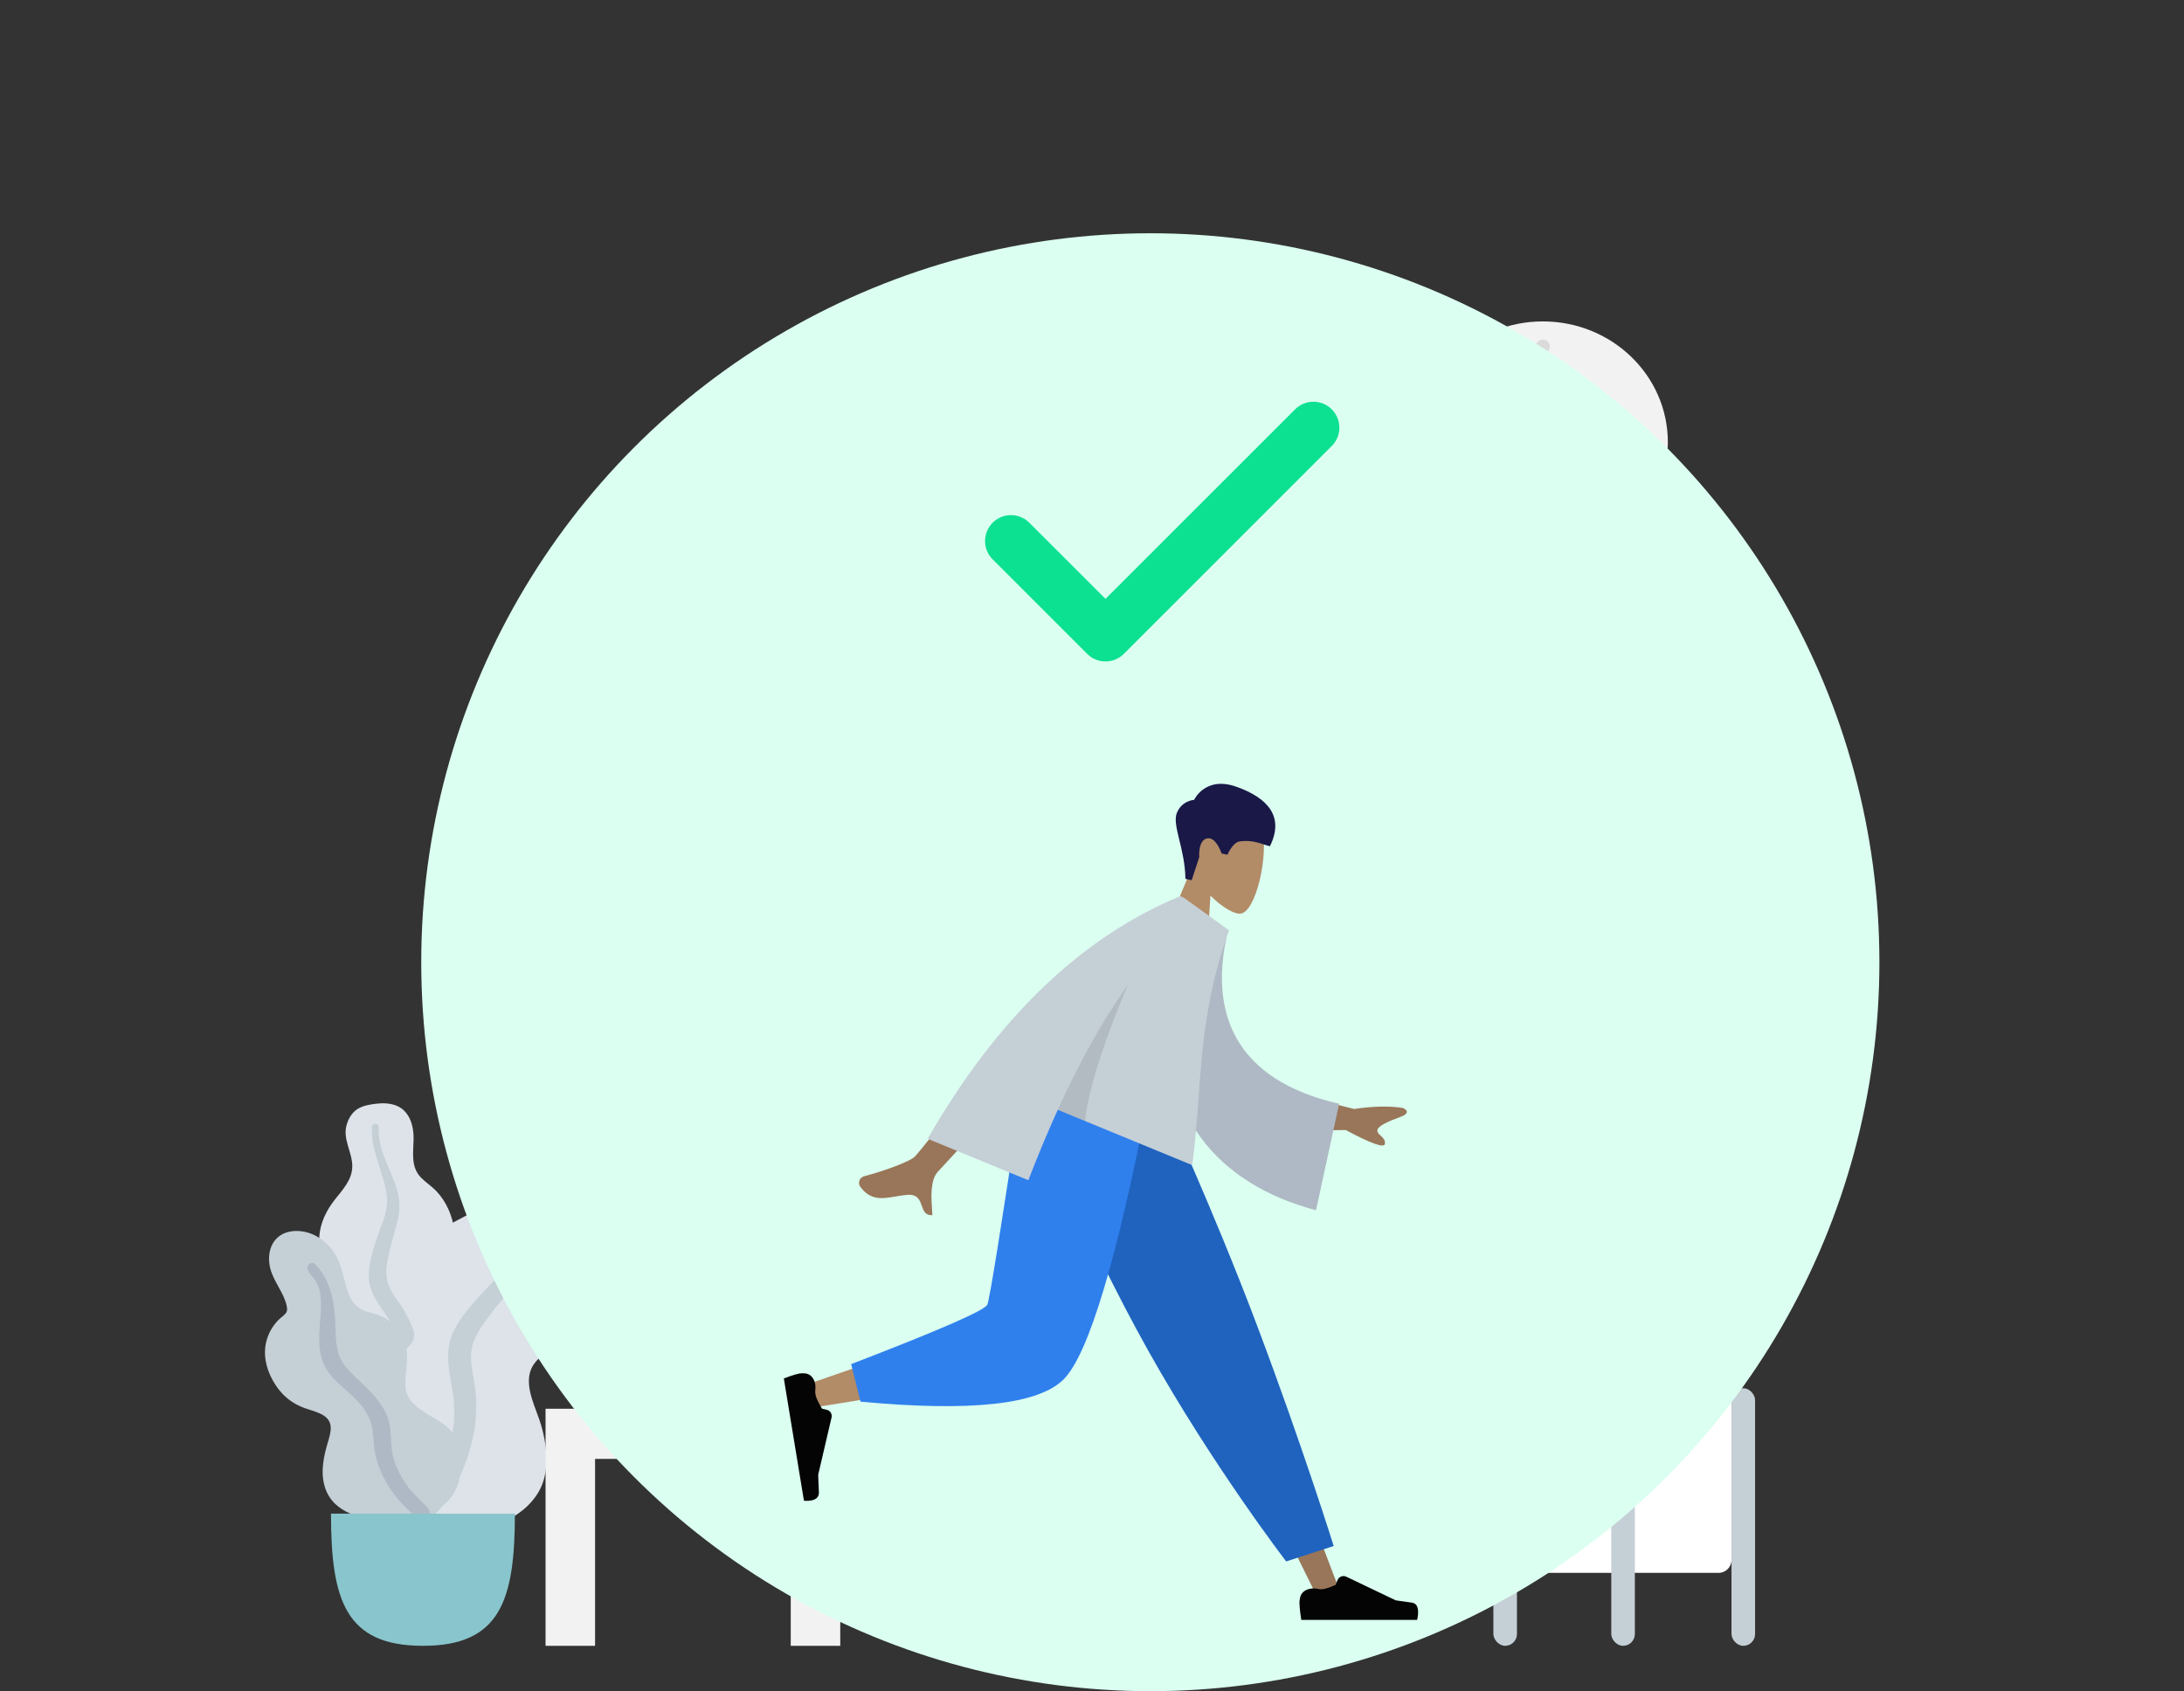 <svg width="337" height="261" viewBox="0 0 337 261" fill="none" xmlns="http://www.w3.org/2000/svg">
<rect x="0" y="0" width="337" height="261" fill="#333333" stroke="none"/>
<path fill-rule="evenodd" clip-rule="evenodd" d="M238.073 86.895C248.722 86.895 257.355 78.547 257.355 68.249C257.355 57.952 248.722 49.604 238.073 49.604C227.424 49.604 218.791 57.952 218.791 68.249C218.791 78.547 227.424 86.895 238.073 86.895Z" fill="#F2F2F2"/>
<path fill-rule="evenodd" clip-rule="evenodd" d="M238.074 54.529C238.677 54.529 239.165 54.057 239.165 53.474C239.165 52.891 238.677 52.418 238.074 52.418C237.471 52.418 236.982 52.891 236.982 53.474C236.982 54.057 237.471 54.529 238.074 54.529Z" fill="black" fill-opacity="0.1"/>
<path fill-rule="evenodd" clip-rule="evenodd" d="M222.793 69.305C223.395 69.305 223.884 68.832 223.884 68.249C223.884 67.666 223.395 67.194 222.793 67.194C222.19 67.194 221.701 67.666 221.701 68.249C221.701 68.832 222.19 69.305 222.793 69.305Z" fill="black" fill-opacity="0.1"/>
<path fill-rule="evenodd" clip-rule="evenodd" d="M253.353 69.305C253.956 69.305 254.445 68.832 254.445 68.249C254.445 67.666 253.956 67.194 253.353 67.194C252.75 67.194 252.262 67.666 252.262 68.249C252.262 68.832 252.75 69.305 253.353 69.305Z" fill="black" fill-opacity="0.1"/>
<path fill-rule="evenodd" clip-rule="evenodd" d="M238.074 84.08C238.677 84.08 239.165 83.608 239.165 83.025C239.165 82.442 238.677 81.969 238.074 81.969C237.471 81.969 236.982 82.442 236.982 83.025C236.982 83.608 237.471 84.08 238.074 84.08Z" fill="black" fill-opacity="0.1"/>
<path fill-rule="evenodd" clip-rule="evenodd" d="M238.073 55.584L238.801 67.897H237.346L238.073 55.584Z" fill="#AFB9C5"/>
<path fill-rule="evenodd" clip-rule="evenodd" d="M244.513 74.476L237.824 69.003L238.853 68.008L244.513 74.476Z" fill="#AFB9C5"/>
<path fill-rule="evenodd" clip-rule="evenodd" d="M238.074 69.656C238.878 69.656 239.53 69.026 239.53 68.249C239.53 67.472 238.878 66.842 238.074 66.842C237.271 66.842 236.619 67.472 236.619 68.249C236.619 69.026 237.271 69.656 238.074 69.656Z" fill="#C5CFD6"/>
<g opacity="0.346">
<g clip-path="url(#clip0)">
<path fill-rule="evenodd" clip-rule="evenodd" d="M131.942 170.611C130.018 139.041 26.781 78.107 7.615 108.01C-11.551 137.912 6.875 194.032 47.039 208.403C87.203 222.774 133.867 202.181 131.942 170.611Z" fill="#F2F2F2"/>
<path fill-rule="evenodd" clip-rule="evenodd" d="M244.031 191.124C245.354 164.304 316.363 112.538 329.545 137.942C342.727 163.345 339.391 216.779 311.765 228.987C284.14 241.196 242.707 217.944 244.031 191.124Z" fill="#DDE3E9"/>
</g>
</g>
<g clip-path="url(#clip1)">
<path fill-rule="evenodd" clip-rule="evenodd" d="M61.66 73.674C85.132 73.674 104.16 63.6 104.16 51.173C104.16 38.747 85.132 28.674 61.66 28.674C38.188 28.674 19.16 38.747 19.16 51.173C19.16 63.6 38.188 73.674 61.66 73.674Z" fill="#F2F2F2"/>
<path fill-rule="evenodd" clip-rule="evenodd" d="M111.16 66.674C111.16 39.059 88.998 16.674 61.66 16.674C34.322 16.674 12.16 39.059 12.16 66.674" fill="#DDE3E9"/>
<rect x="59.16" width="5" height="24" fill="#DDE3E9"/>
</g>
<g opacity="0.7">
<g clip-path="url(#clip2)">
<path fill-rule="evenodd" clip-rule="evenodd" d="M89.902 56C107.447 56 121.67 47.87 121.67 37.842C121.67 27.814 107.447 19.684 89.902 19.684C72.358 19.684 58.135 27.814 58.135 37.842C58.135 47.87 72.358 56 89.902 56Z" fill="#F2F2F2"/>
<path fill-rule="evenodd" clip-rule="evenodd" d="M126.902 50.351C126.902 28.066 110.337 10 89.902 10C69.468 10 52.902 28.066 52.902 50.351" fill="#DDE3E9"/>
<rect x="87.902" width="5" height="33" fill="#DDE3E9"/>
</g>
</g>
<g clip-path="url(#clip3)">
<path d="M306.039 128.87V128.87C305.925 127.837 304.423 127.837 304.309 128.87L303.039 140.333V248.058" stroke="#CBCBCB" stroke-width="8"/>
<rect x="273.039" y="247.058" width="59" height="7" rx="3" fill="#AFB9C5"/>
<path d="M270.539 134.393C283.426 121.505 304.32 121.505 317.208 134.393C330.095 147.28 330.095 168.174 317.208 181.062L297.409 200.861L250.74 154.192L270.539 134.393Z" fill="#C5CFD6"/>
<path fill-rule="evenodd" clip-rule="evenodd" d="M270.267 181.585C283.154 194.472 295.659 202.862 298.198 200.323C300.736 197.785 292.347 185.28 279.46 172.393C266.572 159.505 254.067 151.116 251.529 153.654C248.99 156.193 257.38 168.698 270.267 181.585Z" fill="#F2F2F2"/>
</g>
<path fill-rule="evenodd" clip-rule="evenodd" d="M58.079 170.332C59.121 170.209 60.234 170.253 61.203 170.65C63.264 171.496 63.85 173.851 63.821 175.764C63.791 177.824 63.339 180.073 64.958 181.733C65.702 182.496 66.628 183.08 67.359 183.857C68.14 184.687 68.753 185.637 69.207 186.657C70.04 188.531 70.449 190.735 69.687 192.7C69.016 194.431 67.329 195.993 67.693 197.961C68.074 200.014 70.214 201.583 71.552 203.112C73.067 204.843 74.461 207.054 74.69 209.323C74.91 211.498 73.931 213.698 72.428 215.342C69.427 218.627 64.914 220.237 60.365 220.227C58.433 220.223 56.246 220.138 54.579 219.135C54.064 218.824 53.792 218.476 53.486 217.992C53.211 217.558 52.848 217.276 52.428 216.969C51.506 216.295 50.84 215.386 50.414 214.368C48.764 210.417 50.083 205.528 52.394 202.019C52.942 201.187 53.39 200.387 53.124 199.396C52.846 198.362 52.164 197.429 51.561 196.54C50.964 195.661 50.283 194.823 49.817 193.872C49.329 192.877 49.192 191.835 49.278 190.745C49.44 188.699 50.354 186.811 51.647 185.165C52.893 183.58 54.355 182.063 54.359 179.986C54.362 177.785 52.84 175.827 53.489 173.588C53.757 172.662 54.296 171.711 55.165 171.155C55.999 170.622 57.099 170.448 58.079 170.332Z" fill="#DDE3E9"/>
<path fill-rule="evenodd" clip-rule="evenodd" d="M57.399 173.851C57.418 173.556 57.781 173.379 58.067 173.456C58.442 173.557 58.435 173.897 58.425 174.199C58.395 175.129 58.534 176.033 58.765 176.935C59.246 178.811 60.133 180.539 60.837 182.341C61.54 184.141 61.87 186 61.457 187.905C61.069 189.701 60.458 191.451 60.06 193.249C59.71 194.835 59.337 196.506 59.87 198.087C60.384 199.609 61.52 200.848 62.338 202.224C64.031 205.071 64.782 208.229 64.883 211.48C64.93 212.989 64.888 214.512 64.525 215.992C64.317 216.845 64.037 217.997 63.282 218.585C62.933 218.857 62.338 218.951 62.044 218.549C61.769 218.172 62.011 217.588 62.098 217.186C62.476 215.447 62.553 213.67 62.462 211.904C62.374 210.194 62.165 208.486 61.609 206.852C61.092 205.336 60.307 203.975 59.383 202.648C58.441 201.297 57.463 199.943 57.074 198.341C56.679 196.715 57 195.06 57.429 193.465C57.883 191.777 58.478 190.138 59.093 188.496C59.692 186.897 59.904 185.383 59.573 183.709C58.92 180.401 57.171 177.296 57.399 173.851Z" fill="#C5CFD6"/>
<path fill-rule="evenodd" clip-rule="evenodd" d="M85.595 174.346C86.885 174.725 88.166 175.336 89.085 176.294C91.04 178.331 90.44 181.41 89.361 183.658C88.2 186.079 86.439 188.512 87.432 191.289C87.888 192.566 88.655 193.722 89.087 195.009C89.549 196.383 89.749 197.815 89.724 199.25C89.677 201.885 88.952 204.697 86.984 206.638C85.251 208.347 82.418 209.346 81.769 211.856C81.094 214.475 82.746 217.408 83.48 219.89C84.31 222.698 84.737 226.015 83.765 228.814C82.834 231.496 80.484 233.605 77.823 234.794C72.506 237.168 66.334 236.803 61.003 234.502C58.739 233.526 56.22 232.326 54.814 230.3C54.379 229.674 54.251 229.125 54.156 228.399C54.071 227.748 53.8 227.232 53.475 226.657C52.762 225.396 52.477 223.986 52.535 222.569C52.758 217.065 56.978 211.947 61.607 208.959C62.703 208.252 63.667 207.531 63.896 206.225C64.136 204.862 63.846 203.416 63.624 202.06C63.405 200.721 63.065 199.387 63.038 198.029C63.009 196.606 63.418 195.304 64.114 194.06C65.423 191.721 67.526 189.947 69.943 188.652C72.271 187.404 74.815 186.346 75.954 183.891C77.162 181.29 76.447 178.208 78.431 175.888C79.252 174.927 80.405 174.073 81.728 173.853C82.996 173.642 84.382 173.99 85.595 174.346Z" fill="#DDE3E9"/>
<path fill-rule="evenodd" clip-rule="evenodd" d="M82.961 178.648C83.144 178.308 83.665 178.282 83.957 178.518C84.341 178.828 84.149 179.227 83.973 179.58C83.434 180.666 83.107 181.806 82.889 182.992C82.435 185.457 82.537 187.954 82.384 190.444C82.23 192.932 81.609 195.301 80.095 197.348C78.668 199.278 77.007 201.04 75.567 202.969C74.299 204.668 72.957 206.458 72.725 208.601C72.502 210.664 73.159 212.707 73.37 214.751C73.808 218.98 72.976 223.102 71.333 227.002C70.57 228.813 69.696 230.595 68.471 232.165C67.765 233.069 66.814 234.291 65.612 234.605C65.058 234.75 64.31 234.559 64.185 233.934C64.067 233.348 64.666 232.78 64.986 232.348C66.37 230.481 67.421 228.414 68.272 226.277C69.096 224.207 69.776 222.079 70.01 219.862C70.227 217.805 70.047 215.795 69.685 213.756C69.316 211.678 68.905 209.578 69.317 207.485C69.736 205.359 71.008 203.561 72.374 201.89C73.819 200.122 75.402 198.482 77.01 196.849C78.577 195.259 79.645 193.574 80.165 191.423C81.193 187.175 80.829 182.612 82.961 178.648Z" fill="#C5CFD6"/>
<path fill-rule="evenodd" clip-rule="evenodd" d="M45.728 189.972C47.872 189.972 49.757 191.071 51.056 192.631C52.577 194.457 52.884 196.687 53.502 198.863C53.809 199.946 54.338 201.021 55.264 201.757C56.106 202.426 57.175 202.56 58.184 202.887C60.199 203.54 61.826 205.114 62.469 207.034C63.252 209.377 62.422 211.739 62.565 214.113C62.696 216.293 64.919 217.654 66.708 218.699C68.472 219.729 70.061 220.694 70.592 222.702C71.155 224.831 71.344 227.208 70.564 229.312C69.265 232.814 65.463 234.356 61.79 234.595C58.456 234.812 54.265 234.472 51.761 232.132C50.263 230.732 49.721 228.773 49.788 226.825C49.83 225.614 50.078 224.413 50.399 223.242C50.627 222.413 50.934 221.586 51.021 220.729C51.254 218.448 49.074 218.01 47.218 217.383C44.859 216.587 43.208 215.084 42.06 212.989C40.99 211.038 40.542 208.849 41.183 206.702C41.51 205.605 42.104 204.61 42.909 203.764C43.264 203.392 43.763 203.081 44.083 202.69C44.382 202.325 44.317 201.851 44.214 201.423C43.738 199.446 42.255 197.809 41.725 195.836C41.246 194.055 41.529 191.838 43.214 190.689C43.941 190.193 44.838 189.978 45.728 189.972Z" fill="#C5CFD6"/>
<path fill-rule="evenodd" clip-rule="evenodd" d="M48.65 195.123C50.923 197.464 51.541 200.64 51.722 203.719C51.823 205.446 51.718 207.266 52.242 208.941C52.691 210.374 53.743 211.47 54.828 212.505C57.011 214.59 59.445 216.709 60.084 219.725C60.459 221.496 60.206 223.324 60.723 225.075C61.194 226.666 62.023 228.23 63.031 229.574C63.843 230.656 64.9 231.484 65.787 232.493C66.058 232.801 66.446 233.255 66.334 233.689C66.204 234.198 65.533 234.36 65.057 234.28C63.948 234.093 63.014 233.069 62.288 232.324C61.228 231.235 60.326 230.064 59.594 228.75C58.781 227.291 58.126 225.743 57.846 224.106C57.556 222.408 57.7 220.638 57.037 219.008C55.921 216.266 53.215 214.647 51.259 212.51C48.821 209.847 49.184 206.532 49.434 203.256C49.571 201.455 49.708 199.422 48.767 197.778C48.408 197.151 47.607 196.566 47.453 195.853C47.311 195.199 48.083 194.539 48.65 195.123Z" fill="#AFB9C5"/>
<path fill-rule="evenodd" clip-rule="evenodd" d="M51.072 233.595C51.072 246.984 53.332 254 65.261 254C77.19 254 79.45 246.984 79.45 233.595H51.072Z" fill="#89C5CC"/>
<rect x="100.188" y="214.246" width="13.825" height="3.166" rx="1.583" fill="#AFB9C5"/>
<path fill-rule="evenodd" clip-rule="evenodd" d="M106.45 188.565H107.463V188.565H108.112C108.301 193.989 109.176 199.149 110.738 204.044H107.1V204.044H103.825C106.168 196.701 106.45 188.565 106.45 188.565ZM100.91 204.044C97.898 204.044 95.457 206.486 95.457 209.497C95.457 212.509 97.898 214.95 100.91 214.95H113.288C116.3 214.95 118.741 212.509 118.741 209.497C118.741 206.486 116.3 204.044 113.288 204.044H100.91Z" fill="#DDE3E9"/>
<path fill-rule="evenodd" clip-rule="evenodd" d="M94.228 164.178C94.228 164.178 100.482 163.587 106.736 163.587C112.989 163.587 119.243 164.178 119.243 164.178L120.924 192.13C120.924 192.13 113.83 192.787 106.736 192.787C99.641 192.787 92.547 192.13 92.547 192.13L94.228 164.178Z" fill="#C5CFD6"/>
<path fill-rule="evenodd" clip-rule="evenodd" d="M84.18 254V225.152V217.413H91.82H129.657V225.152H129.656V254H122.015V225.152H91.82V254H84.18Z" fill="#F2F2F2"/>
<path fill-rule="evenodd" clip-rule="evenodd" d="M236.392 154.865C239.606 162.249 245.069 167.38 247.962 175.058C249.678 179.611 250.393 184.561 250.436 189.632C250.46 192.386 250.41 195.141 250.397 197.895C250.384 200.581 250.309 203.25 250.073 205.918C249.836 208.601 249.571 211.251 249.454 213.951C249.363 216.054 249.321 218.5 248.584 220.418C247.998 221.944 246.507 222.168 246.112 220.317C245.892 219.289 245.92 218.14 245.944 217.083C245.975 215.727 246.057 214.373 246.099 213.016C246.266 207.575 246.049 202.132 246.162 196.689C246.273 191.37 246.98 186.057 246.198 180.774C245.552 176.411 243.911 172.664 242.025 169.073C240.21 165.617 238.235 162.246 237.009 158.315C236.657 157.186 236.385 156.017 236.254 154.803C236.311 154.777 236.357 154.798 236.392 154.865Z" fill="#C1DEE2"/>
<path fill-rule="evenodd" clip-rule="evenodd" d="M235.516 169.433C236.153 169.877 236.508 170.527 236.938 171.169C237.473 171.966 238.102 172.686 238.637 173.484C239.752 175.147 240.731 176.913 241.748 178.644C243.677 181.929 245.143 185.431 245.868 189.232C246.62 193.171 246.823 197.236 247.139 201.234C247.473 205.471 247.81 209.739 247.855 213.993C247.874 215.898 247.981 217.921 247.744 219.814C247.597 220.992 247.047 221.996 245.808 221.986C243.175 221.966 241.939 219.146 241.423 216.834C240.663 213.428 240.511 209.811 240.631 206.329C240.777 202.13 241.53 197.994 241.856 193.811C242.202 189.383 242.007 185.033 240.432 180.864C239.637 178.757 238.714 176.7 237.885 174.607C237.532 173.716 237.243 172.801 236.766 171.971C236.236 171.048 235.577 170.21 235.162 169.216C235.28 169.289 235.398 169.361 235.516 169.433Z" fill="#89C5CC"/>
<path fill-rule="evenodd" clip-rule="evenodd" d="M265.844 160.603C265.924 160.542 266.005 160.482 266.086 160.421C265.853 161.368 265.433 162.138 265.112 163.004C264.824 163.782 264.677 164.663 264.483 165.514C264.027 167.513 263.499 169.466 263.068 171.482C262.215 175.47 262.376 179.767 262.936 184.192C263.464 188.371 264.3 192.545 264.699 196.724C265.029 200.19 265.171 203.763 264.856 207.07C264.642 209.316 263.94 211.997 262.029 211.77C261.129 211.664 260.659 210.616 260.47 209.434C260.166 207.535 260.103 205.538 259.984 203.649C259.72 199.434 259.667 195.232 259.615 191.06C259.566 187.124 259.43 183.11 259.702 179.273C259.964 175.571 260.784 172.234 261.958 169.156C262.575 167.534 263.164 165.875 263.858 164.329C264.191 163.588 264.598 162.932 264.931 162.192C265.199 161.596 265.412 160.984 265.844 160.603Z" fill="#C1DEE2"/>
<path fill-rule="evenodd" clip-rule="evenodd" d="M236.33 181.635C236.678 181.07 237.444 182.934 237.561 183.168C237.512 183.052 237.462 182.935 237.412 182.819C238.103 183.93 238.735 185.087 239.128 186.361C239.517 187.622 239.851 188.909 240.216 190.179C240.901 192.562 241.785 194.877 242.405 197.282C243.009 199.625 243.162 201.929 243.016 204.352C242.863 206.871 242.77 209.429 242.948 211.946C243.033 213.149 243.437 214.269 243.714 215.427C243.991 216.585 244.209 217.76 244.537 218.904C244.612 218.755 244.622 219.253 244.622 219.291C244.62 219.577 244.578 219.817 244.483 220.088C244.239 220.785 243.781 221.377 243.086 221.569C241.828 221.917 240.661 220.811 240.255 219.643C239.673 217.967 239.353 216.115 239.075 214.353C238.821 212.738 238.761 211.113 238.837 209.476C238.985 206.247 239.59 203.06 239.753 199.832C239.931 196.317 239.211 193.015 238.608 189.594C238.318 187.946 238.04 186.313 237.475 184.742C237.246 184.106 236.948 183.545 236.635 182.958C236.457 182.624 236.097 182.028 236.33 181.635Z" fill="#C1DEE2"/>
<path fill-rule="evenodd" clip-rule="evenodd" d="M246.533 176.145C246.388 180.172 246.14 184.167 245.585 188.151C245.018 192.217 244.367 196.268 243.822 200.337C243.291 204.298 242.735 208.325 242.809 212.341C242.864 215.3 242.357 220.304 245.755 221.764C249.196 223.243 249.934 216.928 250.16 214.844C250.593 210.846 250.453 206.805 250.243 202.784C250.027 198.658 249.667 194.553 249.22 190.441C248.724 185.875 248.335 181.287 248.023 176.708C247.869 174.443 247.831 172.181 247.873 169.915C247.914 167.777 247.83 165.617 247.044 163.587C247.002 163.616 246.961 163.645 246.92 163.674" fill="#69A1AC"/>
<path fill-rule="evenodd" clip-rule="evenodd" d="M264.296 188.901C263.677 189.773 263.054 190.636 262.469 191.56C261.423 193.212 260.478 195.049 260.193 197.412C259.598 202.356 260.076 207.696 260.191 212.791C260.214 213.832 260.078 214.842 260.503 215.833C260.887 216.732 261.607 217.416 262.293 217.413C263.761 217.405 263.537 213.928 263.539 212.398C263.544 209.716 263.233 207.007 263.259 204.328C263.286 201.673 263.453 199.011 263.851 196.49C264.254 193.939 264.844 191.488 265.623 189.202C265.731 188.884 266.507 186.432 265.774 186.855" fill="#89C5CC"/>
<path fill-rule="evenodd" clip-rule="evenodd" d="M257.814 162.532C256.849 162.532 256.855 167.185 256.825 167.782C256.721 169.939 256.745 172.096 256.679 174.254C256.534 178.961 256.355 183.71 255.624 188.363C255.23 190.868 254.774 193.362 254.283 195.848C253.791 198.341 253.13 200.831 252.806 203.356C252.495 205.783 252.67 208.258 252.713 210.697C252.756 213.151 252.832 215.609 253.165 218.042C253.247 218.642 253.343 219.24 253.446 219.837C253.532 220.334 253.482 220.951 253.627 221.424C253.859 222.18 254.856 222.428 255.528 222.31C257.344 221.989 258.504 219.784 259.125 218.172C259.917 216.115 260.337 213.883 260.752 211.715C261.222 209.258 261.498 206.764 261.627 204.264C261.89 199.181 261.553 194.092 261.176 189.026C260.967 186.208 260.725 183.403 260.355 180.603C259.986 177.814 259.513 175.039 259.205 172.242C258.981 170.21 258.761 168.175 258.616 166.135C258.581 165.648 258.552 162.532 257.814 162.532Z" fill="#69A1AC"/>
<path fill-rule="evenodd" clip-rule="evenodd" d="M256.606 196.353C256.449 191.468 254.418 170.011 253.956 164.103C253.841 162.625 252.728 156.468 252.584 154.792C252.193 155.266 252.226 162.641 252.23 164.335C252.235 166.011 252.02 167.66 251.909 169.327C251.797 171.028 249.196 192.998 248.858 194.633C248.187 197.884 247.737 201.221 247.391 204.546C247.053 207.787 246.528 211.206 246.98 214.464C247.084 215.214 247.248 215.952 247.516 216.641C247.805 217.385 248.003 218.074 248.235 218.852C248.609 220.107 249.284 221.208 250.322 221.726C252.45 222.788 253.593 220.384 254.172 218.291C255.097 214.948 255.691 211.551 255.969 208.04C256.277 204.156 256.732 200.264 256.606 196.353Z" fill="#89C5CC"/>
<rect x="234.07" y="210.729" width="33.107" height="32.014" rx="2" fill="white"/>
<rect x="230.434" y="214.246" width="3.638" height="39.753" rx="1.819" fill="#C5CFD6"/>
<rect x="248.625" y="214.247" width="3.638" height="39.753" rx="1.819" fill="#C5CFD6"/>
<rect x="267.178" y="214.247" width="3.638" height="39.753" rx="1.819" fill="#C5CFD6"/>
<circle cx="177.5" cy="148.5" r="112.5" fill="#DBFFF1"/>
<path d="M202.667 66L170.583 98.083L156 83.5" stroke="#09DF8F" stroke-opacity="0.98" stroke-width="8" stroke-linecap="round" stroke-linejoin="round"/>
<path fill-rule="evenodd" clip-rule="evenodd" d="M186.777 138.225C188.526 139.979 190.373 141.055 191.349 141.01C193.797 140.898 195.815 131.843 194.731 127.844C193.647 123.846 184.726 120.177 182.852 127.182C182.201 129.614 182.731 132.037 183.802 134.159L178.706 146.372L186.142 148.067L186.777 138.225Z" fill="#B28B67"/>
<path fill-rule="evenodd" clip-rule="evenodd" d="M182.913 135.63C182.862 130.964 180.805 127.322 181.605 125.425C182.406 123.527 184.26 123.443 184.26 123.443C184.26 123.443 185.952 119.704 190.793 121.423C195.633 123.143 198.221 126.04 195.952 130.6C194.75 130.327 193.393 129.53 191.23 129.871C190.2 130.034 189.398 131.916 189.398 131.916L188.492 131.71C188.492 131.71 187.637 129.064 186.232 129.393C184.827 129.722 185.051 132.28 185.051 132.28L183.877 135.85L182.913 135.63Z" fill="#191847"/>
<path fill-rule="evenodd" clip-rule="evenodd" d="M162.18 168.809L185.718 211.01L203.365 246.688H207.166L177.598 168.809L162.18 168.809Z" fill="#997659"/>
<path fill-rule="evenodd" clip-rule="evenodd" d="M203.413 245.217C202.229 244.954 200.877 245.353 200.617 246.538C200.552 246.832 200.51 247.106 200.51 247.318C200.51 248.237 200.795 250 200.795 250C201.789 250 218.662 250 218.662 250C218.662 250 219.358 247.531 217.858 247.334C216.357 247.137 215.365 246.979 215.365 246.979L207.739 243.333C207.213 243.081 206.584 243.332 206.375 243.876L206.105 244.578C206.105 244.578 204.716 245.273 203.847 245.273C203.718 245.273 203.571 245.252 203.413 245.217Z" fill="#040404"/>
<path fill-rule="evenodd" clip-rule="evenodd" d="M198.464 240.975L205.794 238.597C205.794 238.597 200.977 223.153 193.985 204.606C186.994 186.059 178.969 168.809 178.969 168.809H158.266C158.266 168.809 167.188 190.629 177.184 208.462C187.18 226.295 198.464 240.975 198.464 240.975Z" fill="#1F63BF"/>
<path fill-rule="evenodd" clip-rule="evenodd" d="M160.633 168.809C158.411 183.639 154.127 202.586 153.722 203.17C153.453 203.56 143.748 207.048 124.607 213.633L125.428 217.227C148.253 213.696 160.28 210.956 161.509 209.007C163.351 206.085 172.554 182.996 176.118 168.809H160.633Z" fill="#B28B67"/>
<path fill-rule="evenodd" clip-rule="evenodd" d="M131.336 210.526L132.782 216.315C149.854 217.921 160.314 216.76 164.163 212.834C168.011 208.908 172.398 194.233 177.322 168.809H157.58C154.46 189.628 152.716 200.474 152.348 201.348C151.979 202.222 144.975 205.281 131.336 210.526Z" fill="#2F80ED"/>
<path fill-rule="evenodd" clip-rule="evenodd" d="M125.817 214.327C125.926 213.194 125.321 212.039 124.2 211.954C123.878 211.929 123.58 211.928 123.361 211.969C122.517 212.129 120.948 212.736 120.948 212.736C121.12 213.786 124.05 231.606 124.05 231.606C124.05 231.606 126.438 231.913 126.359 230.294C126.279 228.675 126.252 227.599 126.252 227.599L128.311 218.764C128.435 218.229 128.114 217.701 127.589 217.577L126.849 217.403C126.849 217.403 125.969 216.056 125.819 215.139C125.782 214.915 125.787 214.63 125.817 214.327Z" fill="#040404"/>
<path fill-rule="evenodd" clip-rule="evenodd" d="M208.946 171.153L196.658 168.054L196.745 174.527L207.661 174.399C211.59 176.512 213.602 177.221 213.697 176.525C213.777 175.939 213.401 175.597 213.055 175.283C212.785 175.038 212.534 174.809 212.53 174.493C212.52 173.773 214.311 173.026 216.038 172.395C217.765 171.764 216.963 171.187 216.405 170.977C214.267 170.662 211.78 170.721 208.946 171.153ZM141.13 178.526C142.672 176.997 158.941 155.853 158.941 155.853L165.407 158.545C165.407 158.545 145.555 179.865 144.665 180.89C143.508 182.221 143.696 184.924 143.823 186.756C143.843 187.04 143.861 187.303 143.872 187.536C142.762 187.601 142.504 186.864 142.232 186.088C141.924 185.21 141.599 184.282 140.008 184.4C139.394 184.445 138.79 184.55 138.201 184.652C136.164 185.004 134.293 185.328 132.706 183.095C132.454 182.741 132.387 181.77 133.49 181.487C136.238 180.783 140.376 179.273 141.13 178.526Z" fill="#997659"/>
<path fill-rule="evenodd" clip-rule="evenodd" d="M184.562 141.129L189.502 143.578C186.415 156.208 190.477 166.661 206.633 170.339L203.072 186.774C188.132 182.887 177.837 171.637 181.201 154.038C182.072 149.482 183.144 144.809 184.562 141.129Z" fill="#AFB9C5"/>
<path fill-rule="evenodd" clip-rule="evenodd" d="M143.142 175.749C153.853 157.112 166.846 144.63 182.121 138.305L182.624 138.512L182.626 138.519L189.633 143.568C186.09 153.464 185.496 161.704 184.926 169.625C184.679 173.046 184.437 176.408 183.963 179.818L163.216 171.277C161.635 174.757 160.131 178.383 158.677 182.145L143.142 175.749Z" fill="#C5CFD6"/>
<path fill-rule="evenodd" clip-rule="evenodd" d="M163.216 171.277C166.435 164.193 169.972 157.717 174.055 151.941C171.182 158.732 167.989 167.31 167.433 173.013L163.216 171.277Z" fill="black" fill-opacity="0.1"/>
<defs>
<clipPath id="clip0">
</clipPath>
<clipPath id="clip1">
</clipPath>
<clipPath id="clip2">
</clipPath>
<clipPath id="clip3">
</clipPath>
</defs>
</svg>
